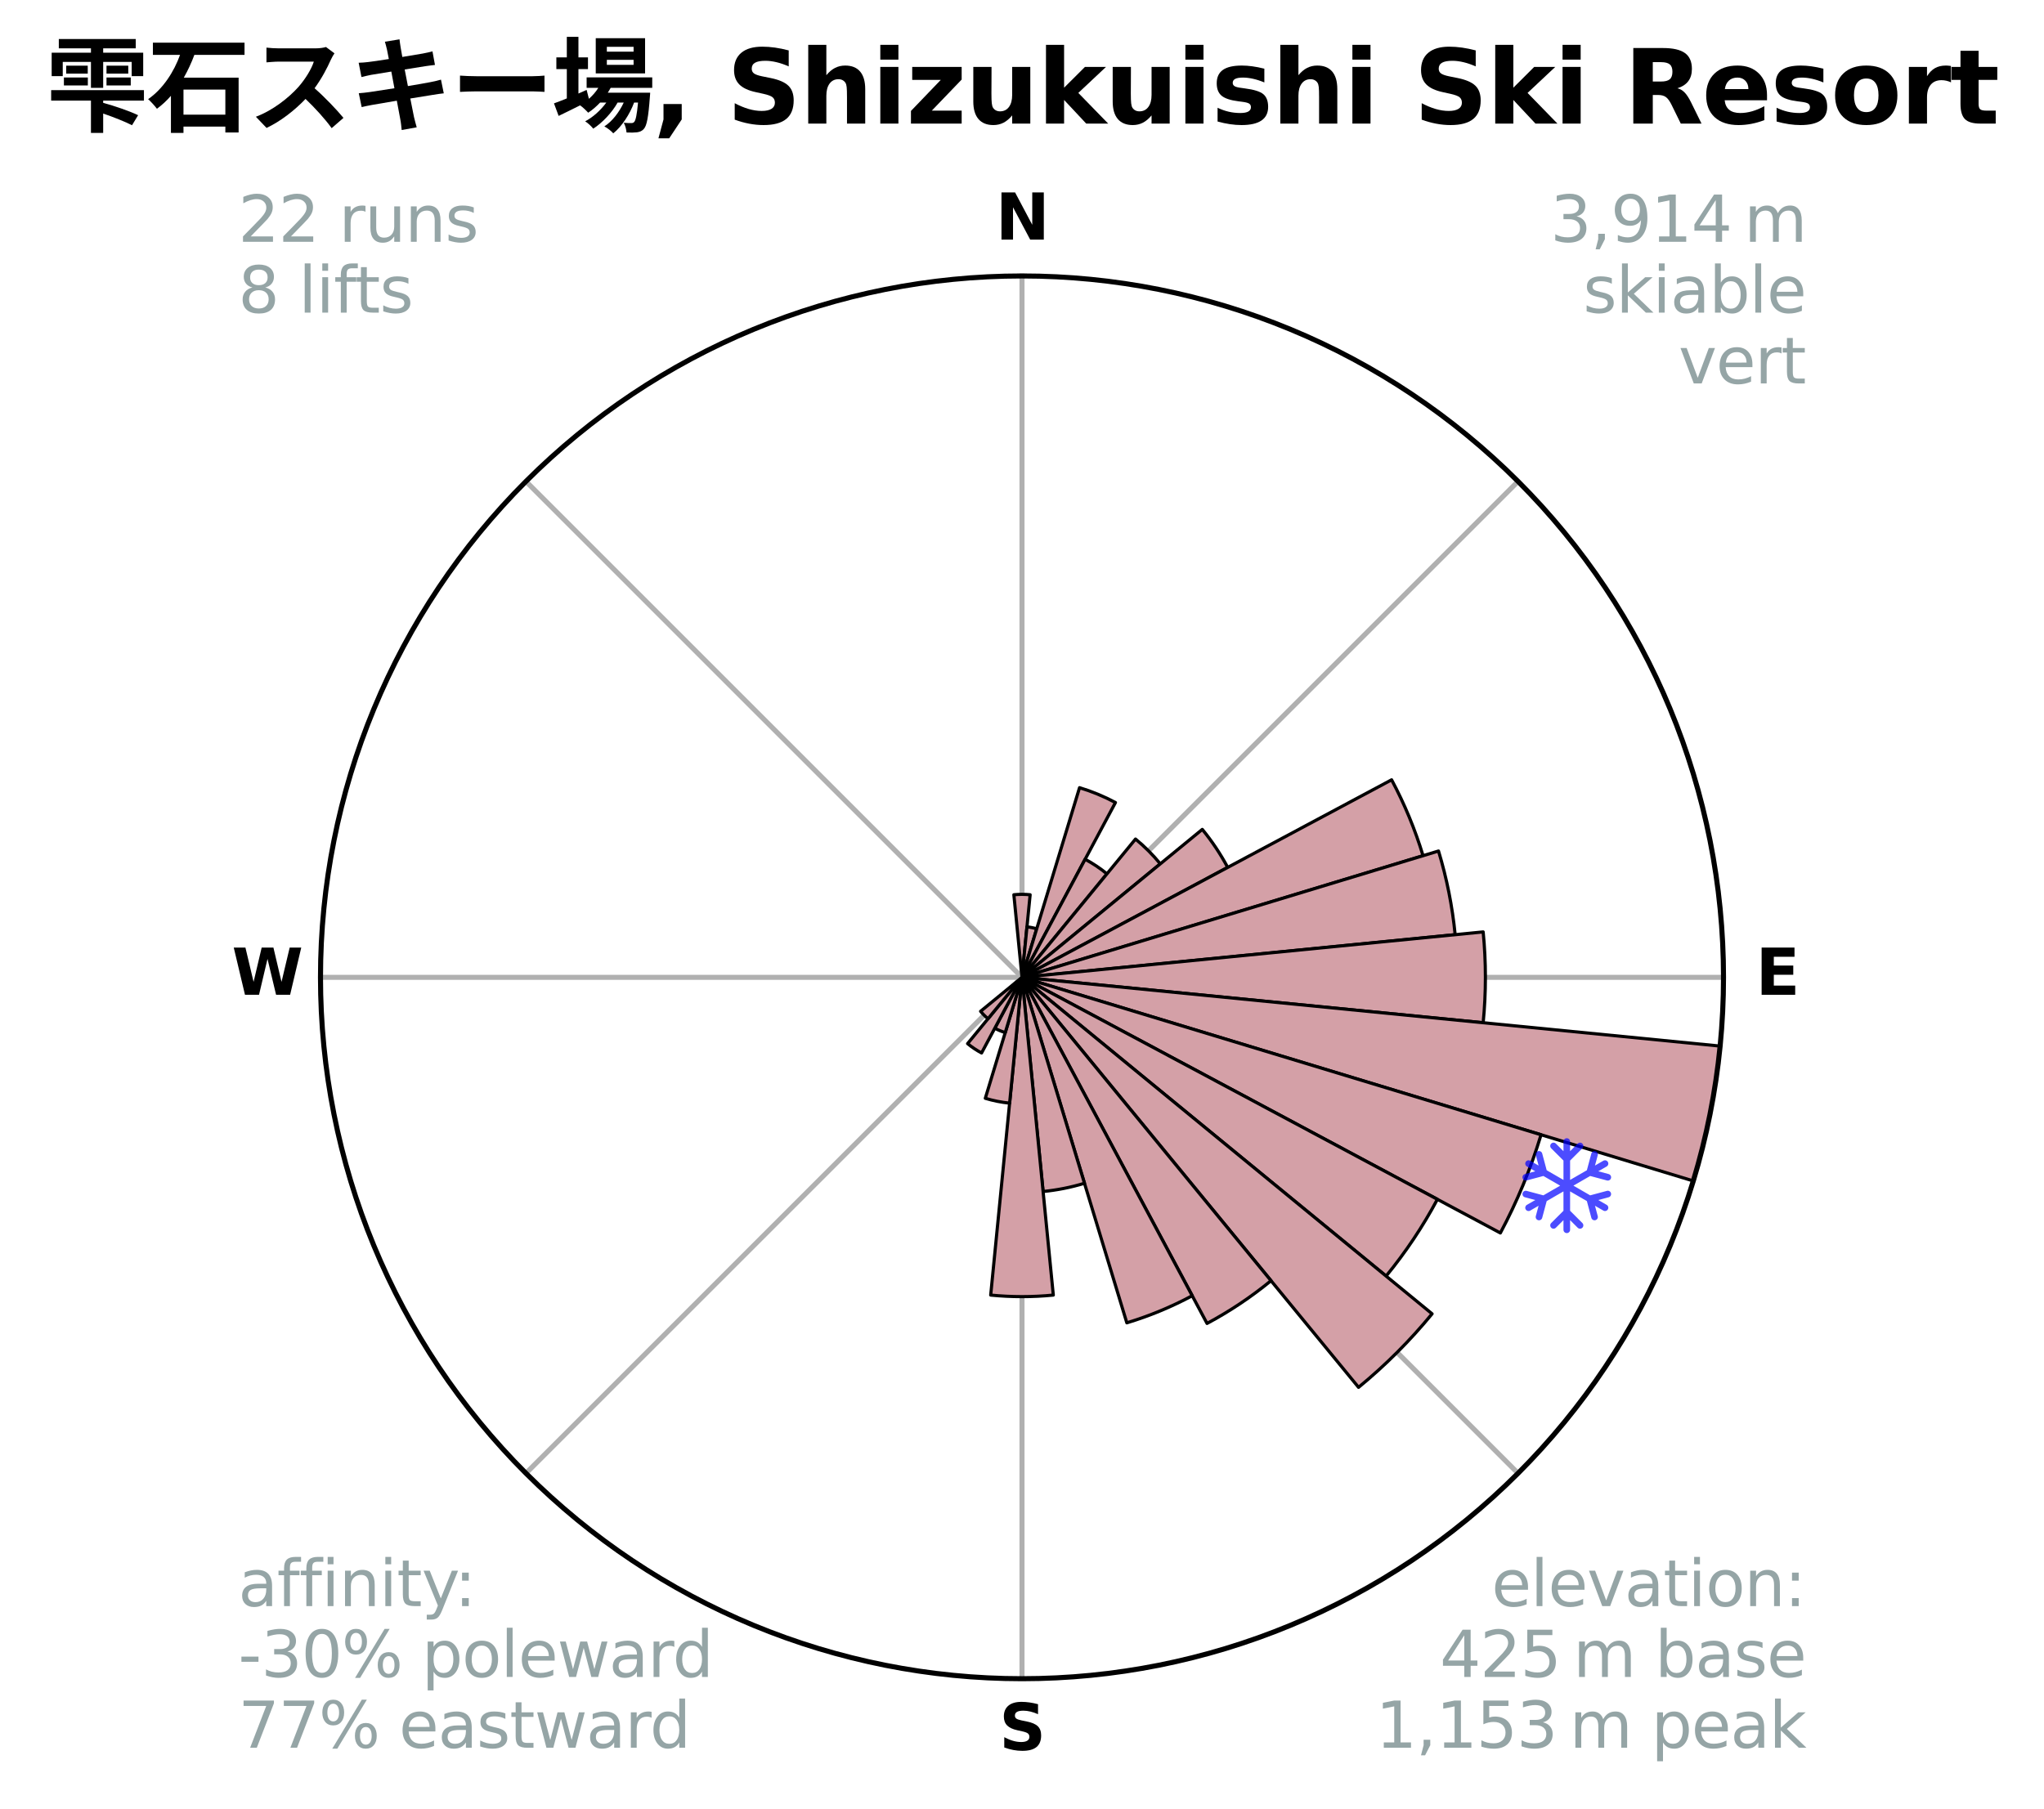 <?xml version="1.0" encoding="utf-8" standalone="no"?>
<!DOCTYPE svg PUBLIC "-//W3C//DTD SVG 1.1//EN"
  "http://www.w3.org/Graphics/SVG/1.1/DTD/svg11.dtd">
<svg xmlns:xlink="http://www.w3.org/1999/xlink" width="323.072pt" height="285.925pt" viewBox="0 0 323.072 285.925" xmlns="http://www.w3.org/2000/svg" version="1.1">
 <title>Ski Rose for 雫石スキー場, Shizukuishi Ski Resort</title>
 <defs>
  <style type="text/css">*{stroke-linejoin: round; stroke-linecap: butt}</style>
 </defs>
 <g id="figure_1">
  <g id="patch_1">
   <path d="M 0 285.925 
L 323.072 285.925 
L 323.072 0 
L 0 0 
z
" style="fill: #ffffff"/>
  </g>
  <g id="axes_1">
   <g id="patch_2">
    <path d="M 272.416 154.506 
C 272.416 139.945 269.548 125.526 263.976 112.074 
C 258.404 98.621 250.236 86.397 239.94 76.102 
C 229.644 65.806 217.42 57.638 203.968 52.066 
C 190.516 46.494 176.097 43.626 161.536 43.626 
C 146.976 43.626 132.557 46.494 119.104 52.066 
C 105.652 57.638 93.428 65.806 83.132 76.102 
C 72.836 86.397 64.669 98.621 59.096 112.074 
C 53.524 125.526 50.656 139.945 50.656 154.506 
C 50.656 169.066 53.524 183.485 59.096 196.937 
C 64.669 210.39 72.836 222.614 83.132 232.91 
C 93.428 243.205 105.652 251.373 119.104 256.945 
C 132.557 262.517 146.976 265.385 161.536 265.385 
C 176.097 265.385 190.516 262.517 203.968 256.945 
C 217.42 251.373 229.644 243.205 239.94 232.91 
C 250.236 222.614 258.404 210.39 263.976 196.937 
C 269.548 183.485 272.416 169.066 272.416 154.506 
M 161.536 154.506 
C 161.536 154.506 161.536 154.506 161.536 154.506 
C 161.536 154.506 161.536 154.506 161.536 154.506 
C 161.536 154.506 161.536 154.506 161.536 154.506 
C 161.536 154.506 161.536 154.506 161.536 154.506 
C 161.536 154.506 161.536 154.506 161.536 154.506 
C 161.536 154.506 161.536 154.506 161.536 154.506 
C 161.536 154.506 161.536 154.506 161.536 154.506 
C 161.536 154.506 161.536 154.506 161.536 154.506 
C 161.536 154.506 161.536 154.506 161.536 154.506 
C 161.536 154.506 161.536 154.506 161.536 154.506 
C 161.536 154.506 161.536 154.506 161.536 154.506 
C 161.536 154.506 161.536 154.506 161.536 154.506 
C 161.536 154.506 161.536 154.506 161.536 154.506 
C 161.536 154.506 161.536 154.506 161.536 154.506 
C 161.536 154.506 161.536 154.506 161.536 154.506 
C 161.536 154.506 161.536 154.506 161.536 154.506 
z
" style="fill: #ffffff"/>
   </g>
   <g id="matplotlib.axis_1">
    <g id="xtick_1">
     <g id="line2d_1">
      <path d="M 161.536 154.506 
L 161.536 43.626 
" clip-path="url(#p58b246d617)" style="fill: none; stroke: #b0b0b0; stroke-width: 0.8; stroke-linecap: square"/>
     </g>
     <g id="text_1">
      <!-- N -->
      <g transform="translate(157.352 37.885) scale(0.1 -0.1)">
       <defs>
        <path id="DejaVuSans-Bold-4e" d="M 588 4666 
L 1931 4666 
L 3628 1466 
L 3628 4666 
L 4769 4666 
L 4769 0 
L 3425 0 
L 1728 3200 
L 1728 0 
L 588 0 
L 588 4666 
z
" transform="scale(0.016)"/>
       </defs>
       <use xlink:href="#DejaVuSans-Bold-4e"/>
      </g>
     </g>
    </g>
    <g id="xtick_2">
     <g id="line2d_2">
      <path d="M 161.536 154.506 
L 239.94 76.102 
" clip-path="url(#p58b246d617)" style="fill: none; stroke: #b0b0b0; stroke-width: 0.8; stroke-linecap: square"/>
     </g>
    </g>
    <g id="xtick_3">
     <g id="line2d_3">
      <path d="M 161.536 154.506 
L 272.416 154.506 
" clip-path="url(#p58b246d617)" style="fill: none; stroke: #b0b0b0; stroke-width: 0.8; stroke-linecap: square"/>
     </g>
     <g id="text_2">
      <!-- E -->
      <g transform="translate(277.501 157.265) scale(0.1 -0.1)">
       <defs>
        <path id="DejaVuSans-Bold-45" d="M 588 4666 
L 3834 4666 
L 3834 3756 
L 1791 3756 
L 1791 2888 
L 3713 2888 
L 3713 1978 
L 1791 1978 
L 1791 909 
L 3903 909 
L 3903 0 
L 588 0 
L 588 4666 
z
" transform="scale(0.016)"/>
       </defs>
       <use xlink:href="#DejaVuSans-Bold-45"/>
      </g>
     </g>
    </g>
    <g id="xtick_4">
     <g id="line2d_4">
      <path d="M 161.536 154.506 
L 239.94 232.91 
" clip-path="url(#p58b246d617)" style="fill: none; stroke: #b0b0b0; stroke-width: 0.8; stroke-linecap: square"/>
     </g>
    </g>
    <g id="xtick_5">
     <g id="line2d_5">
      <path d="M 161.536 154.506 
L 161.536 265.385 
" clip-path="url(#p58b246d617)" style="fill: none; stroke: #b0b0b0; stroke-width: 0.8; stroke-linecap: square"/>
     </g>
     <g id="text_3">
      <!-- S -->
      <g transform="translate(157.935 276.645) scale(0.1 -0.1)">
       <defs>
        <path id="DejaVuSans-Bold-53" d="M 3834 4519 
L 3834 3531 
Q 3450 3703 3084 3790 
Q 2719 3878 2394 3878 
Q 1963 3878 1756 3759 
Q 1550 3641 1550 3391 
Q 1550 3203 1689 3098 
Q 1828 2994 2194 2919 
L 2706 2816 
Q 3484 2659 3812 2340 
Q 4141 2022 4141 1434 
Q 4141 663 3683 286 
Q 3225 -91 2284 -91 
Q 1841 -91 1394 -6 
Q 947 78 500 244 
L 500 1259 
Q 947 1022 1364 901 
Q 1781 781 2169 781 
Q 2563 781 2772 912 
Q 2981 1044 2981 1288 
Q 2981 1506 2839 1625 
Q 2697 1744 2272 1838 
L 1806 1941 
Q 1106 2091 782 2419 
Q 459 2747 459 3303 
Q 459 4000 909 4375 
Q 1359 4750 2203 4750 
Q 2588 4750 2994 4692 
Q 3400 4634 3834 4519 
z
" transform="scale(0.016)"/>
       </defs>
       <use xlink:href="#DejaVuSans-Bold-53"/>
      </g>
     </g>
    </g>
    <g id="xtick_6">
     <g id="line2d_6">
      <path d="M 161.536 154.506 
L 83.132 232.91 
" clip-path="url(#p58b246d617)" style="fill: none; stroke: #b0b0b0; stroke-width: 0.8; stroke-linecap: square"/>
     </g>
    </g>
    <g id="xtick_7">
     <g id="line2d_7">
      <path d="M 161.536 154.506 
L 50.656 154.506 
" clip-path="url(#p58b246d617)" style="fill: none; stroke: #b0b0b0; stroke-width: 0.8; stroke-linecap: square"/>
     </g>
     <g id="text_4">
      <!-- W -->
      <g transform="translate(36.641 157.265) scale(0.1 -0.1)">
       <defs>
        <path id="DejaVuSans-Bold-57" d="M 191 4666 
L 1344 4666 
L 2150 1275 
L 2950 4666 
L 4109 4666 
L 4909 1275 
L 5716 4666 
L 6859 4666 
L 5759 0 
L 4372 0 
L 3525 3547 
L 2688 0 
L 1300 0 
L 191 4666 
z
" transform="scale(0.016)"/>
       </defs>
       <use xlink:href="#DejaVuSans-Bold-57"/>
      </g>
     </g>
    </g>
    <g id="xtick_8">
     <g id="line2d_8">
      <path d="M 161.536 154.506 
L 83.132 76.102 
" clip-path="url(#p58b246d617)" style="fill: none; stroke: #b0b0b0; stroke-width: 0.8; stroke-linecap: square"/>
     </g>
    </g>
   </g>
   <g id="matplotlib.axis_2"/>
   <g id="patch_3">
    <path d="M 161.536 154.506 
C 161.536 154.506 161.536 154.506 161.536 154.506 
C 161.536 154.506 161.536 154.506 161.536 154.506 
L 162.822 141.45 
C 162.395 141.408 161.966 141.387 161.536 141.387 
C 161.107 141.387 160.678 141.408 160.25 141.45 
z
" clip-path="url(#p58b246d617)" style="fill: #d4a0a7; stroke: #000000; stroke-width: 0.5; stroke-linejoin: miter"/>
   </g>
   <g id="patch_4">
    <path d="M 161.536 154.506 
C 161.536 154.506 161.536 154.506 161.536 154.506 
C 161.536 154.506 161.536 154.506 161.536 154.506 
L 163.863 146.836 
C 163.612 146.759 163.357 146.696 163.1 146.645 
C 162.843 146.593 162.583 146.555 162.322 146.529 
z
" clip-path="url(#p58b246d617)" style="fill: #d4a0a7; stroke: #000000; stroke-width: 0.5; stroke-linejoin: miter"/>
   </g>
   <g id="patch_5">
    <path d="M 161.536 154.506 
C 161.536 154.506 161.536 154.506 161.536 154.506 
C 161.536 154.506 161.536 154.506 161.536 154.506 
L 176.306 126.873 
C 175.401 126.39 174.474 125.951 173.526 125.559 
C 172.579 125.166 171.613 124.821 170.631 124.523 
z
" clip-path="url(#p58b246d617)" style="fill: #d4a0a7; stroke: #000000; stroke-width: 0.5; stroke-linejoin: miter"/>
   </g>
   <g id="patch_6">
    <path d="M 161.536 154.506 
C 161.536 154.506 161.536 154.506 161.536 154.506 
C 161.536 154.506 161.536 154.506 161.536 154.506 
L 174.963 138.145 
C 174.427 137.706 173.871 137.293 173.295 136.908 
C 172.719 136.523 172.124 136.167 171.513 135.84 
z
" clip-path="url(#p58b246d617)" style="fill: #d4a0a7; stroke: #000000; stroke-width: 0.5; stroke-linejoin: miter"/>
   </g>
   <g id="patch_7">
    <path d="M 161.536 154.506 
C 161.536 154.506 161.536 154.506 161.536 154.506 
C 161.536 154.506 161.536 154.506 161.536 154.506 
L 183.397 136.565 
C 182.81 135.849 182.188 135.163 181.533 134.509 
C 180.879 133.854 180.192 133.232 179.477 132.645 
z
" clip-path="url(#p58b246d617)" style="fill: #d4a0a7; stroke: #000000; stroke-width: 0.5; stroke-linejoin: miter"/>
   </g>
   <g id="patch_8">
    <path d="M 161.536 154.506 
C 161.536 154.506 161.536 154.506 161.536 154.506 
C 161.536 154.506 161.536 154.506 161.536 154.506 
L 194.048 137.127 
C 193.479 136.063 192.859 135.028 192.188 134.024 
C 191.518 133.021 190.799 132.051 190.033 131.119 
z
" clip-path="url(#p58b246d617)" style="fill: #d4a0a7; stroke: #000000; stroke-width: 0.5; stroke-linejoin: miter"/>
   </g>
   <g id="patch_9">
    <path d="M 161.536 154.506 
C 161.536 154.506 161.536 154.506 161.536 154.506 
C 161.536 154.506 161.536 154.506 161.536 154.506 
L 224.926 135.277 
C 224.296 133.202 223.565 131.159 222.736 129.156 
C 221.906 127.153 220.978 125.192 219.956 123.279 
z
" clip-path="url(#p58b246d617)" style="fill: #d4a0a7; stroke: #000000; stroke-width: 0.5; stroke-linejoin: miter"/>
   </g>
   <g id="patch_10">
    <path d="M 161.536 154.506 
C 161.536 154.506 161.536 154.506 161.536 154.506 
C 161.536 154.506 161.536 154.506 161.536 154.506 
L 230 147.762 
C 229.78 145.521 229.449 143.293 229.01 141.084 
C 228.57 138.876 228.023 136.69 227.369 134.535 
z
" clip-path="url(#p58b246d617)" style="fill: #d4a0a7; stroke: #000000; stroke-width: 0.5; stroke-linejoin: miter"/>
   </g>
   <g id="patch_11">
    <path d="M 161.536 154.506 
C 161.536 154.506 161.536 154.506 161.536 154.506 
C 161.536 154.506 161.536 154.506 161.536 154.506 
L 234.428 161.685 
C 234.663 159.299 234.781 156.903 234.781 154.506 
C 234.781 152.108 234.663 149.712 234.428 147.326 
z
" clip-path="url(#p58b246d617)" style="fill: #d4a0a7; stroke: #000000; stroke-width: 0.5; stroke-linejoin: miter"/>
   </g>
   <g id="patch_12">
    <path d="M 161.536 154.506 
C 161.536 154.506 161.536 154.506 161.536 154.506 
C 161.536 154.506 161.536 154.506 161.536 154.506 
L 267.642 186.692 
C 268.695 183.219 269.578 179.697 270.286 176.137 
C 270.994 172.578 271.527 168.985 271.882 165.374 
z
" clip-path="url(#p58b246d617)" style="fill: #d4a0a7; stroke: #000000; stroke-width: 0.5; stroke-linejoin: miter"/>
   </g>
   <g id="patch_13">
    <path d="M 161.536 154.506 
C 161.536 154.506 161.536 154.506 161.536 154.506 
C 161.536 154.506 161.536 154.506 161.536 154.506 
L 237.146 194.92 
C 238.469 192.445 239.669 189.907 240.743 187.314 
C 241.817 184.722 242.763 182.078 243.578 179.392 
z
" clip-path="url(#p58b246d617)" style="fill: #d4a0a7; stroke: #000000; stroke-width: 0.5; stroke-linejoin: miter"/>
   </g>
   <g id="patch_14">
    <path d="M 161.536 154.506 
C 161.536 154.506 161.536 154.506 161.536 154.506 
C 161.536 154.506 161.536 154.506 161.536 154.506 
L 219.084 201.734 
C 220.63 199.85 222.082 197.892 223.436 195.866 
C 224.79 193.839 226.043 191.748 227.192 189.599 
z
" clip-path="url(#p58b246d617)" style="fill: #d4a0a7; stroke: #000000; stroke-width: 0.5; stroke-linejoin: miter"/>
   </g>
   <g id="patch_15">
    <path d="M 161.536 154.506 
C 161.536 154.506 161.536 154.506 161.536 154.506 
C 161.536 154.506 161.536 154.506 161.536 154.506 
L 214.731 219.323 
C 216.852 217.582 218.887 215.738 220.828 213.797 
C 222.769 211.856 224.613 209.822 226.354 207.7 
z
" clip-path="url(#p58b246d617)" style="fill: #d4a0a7; stroke: #000000; stroke-width: 0.5; stroke-linejoin: miter"/>
   </g>
   <g id="patch_16">
    <path d="M 161.536 154.506 
C 161.536 154.506 161.536 154.506 161.536 154.506 
C 161.536 154.506 161.536 154.506 161.536 154.506 
L 190.782 209.221 
C 192.573 208.264 194.316 207.219 196.005 206.091 
C 197.693 204.963 199.325 203.753 200.895 202.464 
z
" clip-path="url(#p58b246d617)" style="fill: #d4a0a7; stroke: #000000; stroke-width: 0.5; stroke-linejoin: miter"/>
   </g>
   <g id="patch_17">
    <path d="M 161.536 154.506 
C 161.536 154.506 161.536 154.506 161.536 154.506 
C 161.536 154.506 161.536 154.506 161.536 154.506 
L 178.105 209.125 
C 179.893 208.583 181.653 207.953 183.379 207.238 
C 185.105 206.523 186.795 205.724 188.442 204.843 
z
" clip-path="url(#p58b246d617)" style="fill: #d4a0a7; stroke: #000000; stroke-width: 0.5; stroke-linejoin: miter"/>
   </g>
   <g id="patch_18">
    <path d="M 161.536 154.506 
C 161.536 154.506 161.536 154.506 161.536 154.506 
C 161.536 154.506 161.536 154.506 161.536 154.506 
L 164.871 188.363 
C 165.979 188.253 167.081 188.09 168.173 187.873 
C 169.266 187.656 170.346 187.385 171.412 187.062 
z
" clip-path="url(#p58b246d617)" style="fill: #d4a0a7; stroke: #000000; stroke-width: 0.5; stroke-linejoin: miter"/>
   </g>
   <g id="patch_19">
    <path d="M 161.536 154.506 
C 161.536 154.506 161.536 154.506 161.536 154.506 
C 161.536 154.506 161.536 154.506 161.536 154.506 
L 156.589 204.74 
C 158.233 204.902 159.884 204.983 161.536 204.983 
C 163.188 204.983 164.84 204.902 166.484 204.74 
z
" clip-path="url(#p58b246d617)" style="fill: #d4a0a7; stroke: #000000; stroke-width: 0.5; stroke-linejoin: miter"/>
   </g>
   <g id="patch_20">
    <path d="M 161.536 154.506 
C 161.536 154.506 161.536 154.506 161.536 154.506 
C 161.536 154.506 161.536 154.506 161.536 154.506 
L 155.735 173.63 
C 156.361 173.82 156.996 173.979 157.637 174.106 
C 158.279 174.234 158.926 174.33 159.577 174.394 
z
" clip-path="url(#p58b246d617)" style="fill: #d4a0a7; stroke: #000000; stroke-width: 0.5; stroke-linejoin: miter"/>
   </g>
   <g id="patch_21">
    <path d="M 161.536 154.506 
C 161.536 154.506 161.536 154.506 161.536 154.506 
C 161.536 154.506 161.536 154.506 161.536 154.506 
L 157.235 162.553 
C 157.498 162.694 157.768 162.822 158.044 162.936 
C 158.32 163.051 158.601 163.151 158.887 163.238 
z
" clip-path="url(#p58b246d617)" style="fill: #d4a0a7; stroke: #000000; stroke-width: 0.5; stroke-linejoin: miter"/>
   </g>
   <g id="patch_22">
    <path d="M 161.536 154.506 
C 161.536 154.506 161.536 154.506 161.536 154.506 
C 161.536 154.506 161.536 154.506 161.536 154.506 
L 152.935 164.986 
C 153.278 165.268 153.634 165.533 154.003 165.779 
C 154.372 166.026 154.753 166.254 155.145 166.463 
z
" clip-path="url(#p58b246d617)" style="fill: #d4a0a7; stroke: #000000; stroke-width: 0.5; stroke-linejoin: miter"/>
   </g>
   <g id="patch_23">
    <path d="M 161.536 154.506 
C 161.536 154.506 161.536 154.506 161.536 154.506 
C 161.536 154.506 161.536 154.506 161.536 154.506 
L 154.991 159.877 
C 155.167 160.091 155.353 160.297 155.549 160.493 
C 155.745 160.689 155.95 160.875 156.165 161.051 
z
" clip-path="url(#p58b246d617)" style="fill: #d4a0a7; stroke: #000000; stroke-width: 0.5; stroke-linejoin: miter"/>
   </g>
   <g id="patch_24">
    <path d="M 161.536 154.506 
C 161.536 154.506 161.536 154.506 161.536 154.506 
C 161.536 154.506 161.536 154.506 161.536 154.506 
L 161.536 154.506 
C 161.536 154.506 161.536 154.506 161.536 154.506 
C 161.536 154.506 161.536 154.506 161.536 154.506 
z
" clip-path="url(#p58b246d617)" style="fill: #d4a0a7; stroke: #000000; stroke-width: 0.5; stroke-linejoin: miter"/>
   </g>
   <g id="patch_25">
    <path d="M 161.536 154.506 
C 161.536 154.506 161.536 154.506 161.536 154.506 
C 161.536 154.506 161.536 154.506 161.536 154.506 
L 161.536 154.506 
C 161.536 154.506 161.536 154.506 161.536 154.506 
C 161.536 154.506 161.536 154.506 161.536 154.506 
z
" clip-path="url(#p58b246d617)" style="fill: #d4a0a7; stroke: #000000; stroke-width: 0.5; stroke-linejoin: miter"/>
   </g>
   <g id="patch_26">
    <path d="M 161.536 154.506 
C 161.536 154.506 161.536 154.506 161.536 154.506 
C 161.536 154.506 161.536 154.506 161.536 154.506 
L 161.536 154.506 
C 161.536 154.506 161.536 154.506 161.536 154.506 
C 161.536 154.506 161.536 154.506 161.536 154.506 
z
" clip-path="url(#p58b246d617)" style="fill: #d4a0a7; stroke: #000000; stroke-width: 0.5; stroke-linejoin: miter"/>
   </g>
   <g id="patch_27">
    <path d="M 161.536 154.506 
C 161.536 154.506 161.536 154.506 161.536 154.506 
C 161.536 154.506 161.536 154.506 161.536 154.506 
L 161.536 154.506 
C 161.536 154.506 161.536 154.506 161.536 154.506 
C 161.536 154.506 161.536 154.506 161.536 154.506 
z
" clip-path="url(#p58b246d617)" style="fill: #d4a0a7; stroke: #000000; stroke-width: 0.5; stroke-linejoin: miter"/>
   </g>
   <g id="patch_28">
    <path d="M 161.536 154.506 
C 161.536 154.506 161.536 154.506 161.536 154.506 
C 161.536 154.506 161.536 154.506 161.536 154.506 
L 161.536 154.506 
C 161.536 154.506 161.536 154.506 161.536 154.506 
C 161.536 154.506 161.536 154.506 161.536 154.506 
z
" clip-path="url(#p58b246d617)" style="fill: #d4a0a7; stroke: #000000; stroke-width: 0.5; stroke-linejoin: miter"/>
   </g>
   <g id="patch_29">
    <path d="M 161.536 154.506 
C 161.536 154.506 161.536 154.506 161.536 154.506 
C 161.536 154.506 161.536 154.506 161.536 154.506 
L 161.536 154.506 
C 161.536 154.506 161.536 154.506 161.536 154.506 
C 161.536 154.506 161.536 154.506 161.536 154.506 
z
" clip-path="url(#p58b246d617)" style="fill: #d4a0a7; stroke: #000000; stroke-width: 0.5; stroke-linejoin: miter"/>
   </g>
   <g id="patch_30">
    <path d="M 161.536 154.506 
C 161.536 154.506 161.536 154.506 161.536 154.506 
C 161.536 154.506 161.536 154.506 161.536 154.506 
L 161.536 154.506 
C 161.536 154.506 161.536 154.506 161.536 154.506 
C 161.536 154.506 161.536 154.506 161.536 154.506 
z
" clip-path="url(#p58b246d617)" style="fill: #d4a0a7; stroke: #000000; stroke-width: 0.5; stroke-linejoin: miter"/>
   </g>
   <g id="patch_31">
    <path d="M 161.536 154.506 
C 161.536 154.506 161.536 154.506 161.536 154.506 
C 161.536 154.506 161.536 154.506 161.536 154.506 
L 161.536 154.506 
C 161.536 154.506 161.536 154.506 161.536 154.506 
C 161.536 154.506 161.536 154.506 161.536 154.506 
z
" clip-path="url(#p58b246d617)" style="fill: #d4a0a7; stroke: #000000; stroke-width: 0.5; stroke-linejoin: miter"/>
   </g>
   <g id="patch_32">
    <path d="M 161.536 154.506 
C 161.536 154.506 161.536 154.506 161.536 154.506 
C 161.536 154.506 161.536 154.506 161.536 154.506 
L 161.536 154.506 
C 161.536 154.506 161.536 154.506 161.536 154.506 
C 161.536 154.506 161.536 154.506 161.536 154.506 
z
" clip-path="url(#p58b246d617)" style="fill: #d4a0a7; stroke: #000000; stroke-width: 0.5; stroke-linejoin: miter"/>
   </g>
   <g id="patch_33">
    <path d="M 161.536 154.506 
C 161.536 154.506 161.536 154.506 161.536 154.506 
C 161.536 154.506 161.536 154.506 161.536 154.506 
L 161.536 154.506 
C 161.536 154.506 161.536 154.506 161.536 154.506 
C 161.536 154.506 161.536 154.506 161.536 154.506 
z
" clip-path="url(#p58b246d617)" style="fill: #d4a0a7; stroke: #000000; stroke-width: 0.5; stroke-linejoin: miter"/>
   </g>
   <g id="patch_34">
    <path d="M 161.536 154.506 
C 161.536 154.506 161.536 154.506 161.536 154.506 
C 161.536 154.506 161.536 154.506 161.536 154.506 
L 161.536 154.506 
C 161.536 154.506 161.536 154.506 161.536 154.506 
C 161.536 154.506 161.536 154.506 161.536 154.506 
z
" clip-path="url(#p58b246d617)" style="fill: #d4a0a7; stroke: #000000; stroke-width: 0.5; stroke-linejoin: miter"/>
   </g>
   <g id="PathCollection_1">
    <defs>
     <path id="m36b1be936f" d="M 0.194 7.414 
L 0.194 7.414 
C 0.055 7.414 -0.078 7.359 -0.176 7.261 
C -0.274 7.163 -0.33 7.03 -0.33 6.891 
L -0.33 5.365 
L -1.528 6.564 
L -1.528 6.564 
C -1.577 6.613 -1.635 6.651 -1.698 6.678 
C -1.762 6.704 -1.83 6.718 -1.899 6.718 
C -1.968 6.718 -2.036 6.704 -2.1 6.678 
C -2.163 6.651 -2.221 6.613 -2.27 6.564 
L -2.27 6.564 
C -2.318 6.515 -2.357 6.458 -2.383 6.394 
C -2.41 6.33 -2.423 6.262 -2.423 6.193 
C -2.423 6.124 -2.41 6.056 -2.383 5.993 
C -2.357 5.929 -2.318 5.871 -2.27 5.823 
L -0.33 3.884 
L -0.33 0.821 
L -2.981 2.352 
L -3.692 5.001 
L -3.692 5.001 
C -3.728 5.135 -3.815 5.25 -3.935 5.319 
C -4.055 5.389 -4.198 5.408 -4.332 5.372 
L -4.332 5.372 
C -4.466 5.336 -4.581 5.249 -4.65 5.129 
C -4.719 5.009 -4.738 4.866 -4.703 4.732 
L -4.263 3.093 
L -5.586 3.856 
L -5.586 3.856 
C -5.645 3.89 -5.711 3.913 -5.779 3.922 
C -5.847 3.931 -5.916 3.926 -5.983 3.909 
C -6.049 3.891 -6.111 3.86 -6.166 3.818 
C -6.221 3.777 -6.266 3.724 -6.301 3.665 
L -6.301 3.665 
C -6.335 3.605 -6.358 3.54 -6.367 3.471 
C -6.375 3.403 -6.371 3.334 -6.353 3.267 
C -6.335 3.201 -6.304 3.139 -6.263 3.084 
C -6.221 3.03 -6.168 2.984 -6.109 2.95 
L -4.786 2.187 
L -6.425 1.747 
L -6.425 1.747 
C -6.559 1.711 -6.673 1.623 -6.743 1.503 
C -6.812 1.383 -6.831 1.24 -6.795 1.106 
L -6.795 1.106 
C -6.777 1.04 -6.747 0.978 -6.705 0.923 
C -6.663 0.869 -6.611 0.823 -6.551 0.789 
C -6.491 0.754 -6.426 0.732 -6.357 0.723 
C -6.289 0.715 -6.22 0.719 -6.154 0.737 
L -3.505 1.447 
L -0.852 -0.085 
L -3.504 -1.616 
L -6.154 -0.906 
L -6.154 -0.906 
C -6.22 -0.888 -6.289 -0.883 -6.358 -0.892 
C -6.426 -0.901 -6.492 -0.924 -6.551 -0.958 
C -6.611 -0.992 -6.663 -1.038 -6.705 -1.093 
C -6.747 -1.148 -6.778 -1.21 -6.795 -1.276 
L -6.795 -1.276 
C -6.831 -1.41 -6.812 -1.553 -6.743 -1.673 
C -6.673 -1.793 -6.559 -1.881 -6.425 -1.917 
L -4.786 -2.355 
L -6.109 -3.12 
L -6.109 -3.12 
C -6.229 -3.189 -6.316 -3.303 -6.352 -3.437 
C -6.388 -3.571 -6.37 -3.713 -6.301 -3.834 
L -6.301 -3.834 
C -6.266 -3.893 -6.221 -3.945 -6.166 -3.987 
C -6.112 -4.029 -6.049 -4.06 -5.983 -4.078 
C -5.917 -4.096 -5.847 -4.1 -5.779 -4.091 
C -5.711 -4.082 -5.645 -4.06 -5.586 -4.026 
L -4.263 -3.261 
L -4.703 -4.9 
L -4.703 -4.9 
C -4.738 -5.034 -4.719 -5.177 -4.65 -5.297 
C -4.581 -5.417 -4.466 -5.505 -4.332 -5.541 
L -4.332 -5.541 
C -4.198 -5.576 -4.056 -5.558 -3.936 -5.488 
C -3.816 -5.419 -3.728 -5.305 -3.692 -5.171 
L -2.982 -2.522 
L -0.329 -0.99 
L -0.329 -4.052 
L -2.269 -5.992 
L -2.269 -5.992 
C -2.318 -6.04 -2.357 -6.098 -2.383 -6.162 
C -2.41 -6.225 -2.423 -6.293 -2.423 -6.362 
C -2.423 -6.431 -2.41 -6.499 -2.383 -6.563 
C -2.357 -6.626 -2.318 -6.684 -2.269 -6.733 
L -2.269 -6.733 
C -2.221 -6.782 -2.163 -6.82 -2.1 -6.847 
C -2.036 -6.873 -1.968 -6.887 -1.899 -6.887 
C -1.83 -6.887 -1.762 -6.873 -1.698 -6.847 
C -1.635 -6.82 -1.577 -6.782 -1.528 -6.733 
L -0.329 -5.534 
L -0.329 -7.06 
L -0.329 -7.06 
C -0.329 -7.198 -0.274 -7.332 -0.176 -7.43 
C -0.078 -7.528 0.055 -7.583 0.194 -7.583 
L 0.194 -7.583 
C 0.332 -7.583 0.466 -7.528 0.564 -7.43 
C 0.662 -7.332 0.717 -7.198 0.717 -7.06 
L 0.717 -5.534 
L 1.916 -6.733 
L 1.916 -6.733 
C 1.964 -6.782 2.022 -6.82 2.086 -6.847 
C 2.149 -6.873 2.218 -6.887 2.286 -6.887 
C 2.355 -6.887 2.423 -6.873 2.487 -6.847 
C 2.551 -6.82 2.608 -6.782 2.657 -6.733 
L 2.657 -6.733 
C 2.706 -6.684 2.744 -6.626 2.771 -6.563 
C 2.797 -6.499 2.811 -6.431 2.811 -6.362 
C 2.811 -6.293 2.797 -6.225 2.771 -6.162 
C 2.744 -6.098 2.706 -6.04 2.657 -5.992 
L 0.717 -4.052 
L 0.717 -0.991 
L 3.369 -2.523 
L 4.079 -5.171 
L 4.079 -5.171 
C 4.115 -5.305 4.203 -5.419 4.323 -5.488 
C 4.443 -5.558 4.586 -5.576 4.72 -5.541 
L 4.72 -5.541 
C 4.854 -5.505 4.968 -5.417 5.038 -5.297 
C 5.107 -5.177 5.126 -5.034 5.09 -4.9 
L 4.65 -3.263 
L 5.973 -4.026 
L 5.973 -4.026 
C 6.033 -4.06 6.098 -4.082 6.167 -4.091 
C 6.235 -4.1 6.304 -4.096 6.37 -4.078 
C 6.437 -4.06 6.499 -4.029 6.554 -3.987 
C 6.608 -3.945 6.654 -3.893 6.688 -3.833 
L 6.688 -3.833 
C 6.757 -3.713 6.776 -3.571 6.74 -3.437 
C 6.704 -3.303 6.616 -3.189 6.496 -3.12 
L 5.173 -2.355 
L 6.812 -1.917 
L 6.812 -1.917 
C 6.946 -1.881 7.061 -1.793 7.13 -1.673 
C 7.2 -1.553 7.219 -1.41 7.183 -1.276 
L 7.183 -1.276 
C 7.165 -1.21 7.134 -1.147 7.093 -1.093 
C 7.051 -1.038 6.998 -0.992 6.939 -0.958 
C 6.879 -0.923 6.813 -0.901 6.745 -0.892 
C 6.677 -0.883 6.608 -0.888 6.541 -0.906 
L 3.891 -1.616 
L 1.239 -0.085 
L 3.893 1.447 
L 6.541 0.737 
L 6.541 0.737 
C 6.675 0.701 6.818 0.72 6.938 0.789 
C 7.058 0.859 7.145 0.973 7.181 1.106 
L 7.181 1.106 
C 7.217 1.24 7.198 1.383 7.129 1.503 
C 7.06 1.623 6.946 1.711 6.812 1.747 
L 5.173 2.187 
L 6.496 2.95 
L 6.496 2.95 
C 6.556 2.984 6.608 3.03 6.65 3.085 
C 6.691 3.139 6.722 3.201 6.74 3.268 
C 6.758 3.334 6.762 3.404 6.753 3.472 
C 6.744 3.54 6.721 3.606 6.687 3.665 
L 6.687 3.665 
C 6.617 3.785 6.503 3.872 6.369 3.908 
C 6.236 3.944 6.093 3.925 5.973 3.856 
L 4.65 3.091 
L 5.089 4.732 
L 5.089 4.732 
C 5.125 4.866 5.106 5.008 5.037 5.128 
C 4.967 5.248 4.853 5.336 4.72 5.372 
L 4.72 5.372 
C 4.586 5.408 4.443 5.389 4.323 5.319 
C 4.203 5.25 4.115 5.136 4.079 5.002 
L 3.368 2.352 
L 0.717 0.821 
L 0.717 3.884 
L 2.657 5.823 
L 2.657 5.823 
C 2.706 5.871 2.745 5.929 2.771 5.993 
C 2.797 6.056 2.811 6.125 2.811 6.193 
C 2.811 6.262 2.797 6.331 2.771 6.394 
C 2.745 6.458 2.706 6.515 2.657 6.564 
L 2.657 6.564 
C 2.608 6.613 2.551 6.652 2.487 6.678 
C 2.424 6.704 2.355 6.718 2.286 6.718 
C 2.218 6.718 2.149 6.704 2.086 6.678 
C 2.022 6.652 1.965 6.613 1.916 6.564 
L 0.717 5.365 
L 0.717 6.891 
L 0.717 6.891 
C 0.717 7.03 0.662 7.163 0.564 7.261 
C 0.466 7.359 0.333 7.414 0.194 7.414 
L 0.194 7.414 
z
"/>
    </defs>
    <g clip-path="url(#p58b246d617)">
     <use xlink:href="#m36b1be936f" x="247.45" y="187.525" style="fill: #0000ff; fill-opacity: 0.7"/>
    </g>
   </g>
   <g id="patch_35">
    <path d="M 161.536 43.626 
C 146.976 43.626 132.557 46.494 119.104 52.066 
C 105.652 57.638 93.428 65.806 83.132 76.102 
C 72.836 86.397 64.669 98.621 59.096 112.074 
C 53.524 125.526 50.656 139.945 50.656 154.506 
C 50.656 169.066 53.524 183.485 59.096 196.937 
C 64.669 210.39 72.836 222.614 83.132 232.91 
C 93.428 243.205 105.652 251.373 119.104 256.945 
C 132.557 262.517 146.976 265.385 161.536 265.385 
C 176.097 265.385 190.516 262.517 203.968 256.945 
C 217.42 251.373 229.644 243.205 239.94 232.91 
C 250.236 222.614 258.404 210.39 263.976 196.937 
C 269.548 183.485 272.416 169.066 272.416 154.506 
C 272.416 139.945 269.548 125.526 263.976 112.074 
C 258.404 98.621 250.236 86.397 239.94 76.102 
C 229.644 65.806 217.42 57.638 203.968 52.066 
C 190.516 46.494 176.097 43.626 161.536 43.626 
" style="fill: none; stroke: #000000; stroke-width: 0.8; stroke-linejoin: miter; stroke-linecap: square"/>
   </g>
   <g id="text_5">
    <!-- 22 runs -->
    <g style="fill: #95a5a6" transform="translate(37.658 38.226) scale(0.1 -0.1)">
     <defs>
      <path id="DejaVuSans-32" d="M 1228 531 
L 3431 531 
L 3431 0 
L 469 0 
L 469 531 
Q 828 903 1448 1529 
Q 2069 2156 2228 2338 
Q 2531 2678 2651 2914 
Q 2772 3150 2772 3378 
Q 2772 3750 2511 3984 
Q 2250 4219 1831 4219 
Q 1534 4219 1204 4116 
Q 875 4013 500 3803 
L 500 4441 
Q 881 4594 1212 4672 
Q 1544 4750 1819 4750 
Q 2544 4750 2975 4387 
Q 3406 4025 3406 3419 
Q 3406 3131 3298 2873 
Q 3191 2616 2906 2266 
Q 2828 2175 2409 1742 
Q 1991 1309 1228 531 
z
" transform="scale(0.016)"/>
      <path id="DejaVuSans-20" transform="scale(0.016)"/>
      <path id="DejaVuSans-72" d="M 2631 2963 
Q 2534 3019 2420 3045 
Q 2306 3072 2169 3072 
Q 1681 3072 1420 2755 
Q 1159 2438 1159 1844 
L 1159 0 
L 581 0 
L 581 3500 
L 1159 3500 
L 1159 2956 
Q 1341 3275 1631 3429 
Q 1922 3584 2338 3584 
Q 2397 3584 2469 3576 
Q 2541 3569 2628 3553 
L 2631 2963 
z
" transform="scale(0.016)"/>
      <path id="DejaVuSans-75" d="M 544 1381 
L 544 3500 
L 1119 3500 
L 1119 1403 
Q 1119 906 1312 657 
Q 1506 409 1894 409 
Q 2359 409 2629 706 
Q 2900 1003 2900 1516 
L 2900 3500 
L 3475 3500 
L 3475 0 
L 2900 0 
L 2900 538 
Q 2691 219 2414 64 
Q 2138 -91 1772 -91 
Q 1169 -91 856 284 
Q 544 659 544 1381 
z
M 1991 3584 
L 1991 3584 
z
" transform="scale(0.016)"/>
      <path id="DejaVuSans-6e" d="M 3513 2113 
L 3513 0 
L 2938 0 
L 2938 2094 
Q 2938 2591 2744 2837 
Q 2550 3084 2163 3084 
Q 1697 3084 1428 2787 
Q 1159 2491 1159 1978 
L 1159 0 
L 581 0 
L 581 3500 
L 1159 3500 
L 1159 2956 
Q 1366 3272 1645 3428 
Q 1925 3584 2291 3584 
Q 2894 3584 3203 3211 
Q 3513 2838 3513 2113 
z
" transform="scale(0.016)"/>
      <path id="DejaVuSans-73" d="M 2834 3397 
L 2834 2853 
Q 2591 2978 2328 3040 
Q 2066 3103 1784 3103 
Q 1356 3103 1142 2972 
Q 928 2841 928 2578 
Q 928 2378 1081 2264 
Q 1234 2150 1697 2047 
L 1894 2003 
Q 2506 1872 2764 1633 
Q 3022 1394 3022 966 
Q 3022 478 2636 193 
Q 2250 -91 1575 -91 
Q 1294 -91 989 -36 
Q 684 19 347 128 
L 347 722 
Q 666 556 975 473 
Q 1284 391 1588 391 
Q 1994 391 2212 530 
Q 2431 669 2431 922 
Q 2431 1156 2273 1281 
Q 2116 1406 1581 1522 
L 1381 1569 
Q 847 1681 609 1914 
Q 372 2147 372 2553 
Q 372 3047 722 3315 
Q 1072 3584 1716 3584 
Q 2034 3584 2315 3537 
Q 2597 3491 2834 3397 
z
" transform="scale(0.016)"/>
     </defs>
     <use xlink:href="#DejaVuSans-32"/>
     <use xlink:href="#DejaVuSans-32" x="63.623"/>
     <use xlink:href="#DejaVuSans-20" x="127.246"/>
     <use xlink:href="#DejaVuSans-72" x="159.033"/>
     <use xlink:href="#DejaVuSans-75" x="200.146"/>
     <use xlink:href="#DejaVuSans-6e" x="263.525"/>
     <use xlink:href="#DejaVuSans-73" x="326.904"/>
    </g>
    <!-- 8 lifts -->
    <g style="fill: #95a5a6" transform="translate(37.658 49.423) scale(0.1 -0.1)">
     <defs>
      <path id="DejaVuSans-38" d="M 2034 2216 
Q 1584 2216 1326 1975 
Q 1069 1734 1069 1313 
Q 1069 891 1326 650 
Q 1584 409 2034 409 
Q 2484 409 2743 651 
Q 3003 894 3003 1313 
Q 3003 1734 2745 1975 
Q 2488 2216 2034 2216 
z
M 1403 2484 
Q 997 2584 770 2862 
Q 544 3141 544 3541 
Q 544 4100 942 4425 
Q 1341 4750 2034 4750 
Q 2731 4750 3128 4425 
Q 3525 4100 3525 3541 
Q 3525 3141 3298 2862 
Q 3072 2584 2669 2484 
Q 3125 2378 3379 2068 
Q 3634 1759 3634 1313 
Q 3634 634 3220 271 
Q 2806 -91 2034 -91 
Q 1263 -91 848 271 
Q 434 634 434 1313 
Q 434 1759 690 2068 
Q 947 2378 1403 2484 
z
M 1172 3481 
Q 1172 3119 1398 2916 
Q 1625 2713 2034 2713 
Q 2441 2713 2670 2916 
Q 2900 3119 2900 3481 
Q 2900 3844 2670 4047 
Q 2441 4250 2034 4250 
Q 1625 4250 1398 4047 
Q 1172 3844 1172 3481 
z
" transform="scale(0.016)"/>
      <path id="DejaVuSans-6c" d="M 603 4863 
L 1178 4863 
L 1178 0 
L 603 0 
L 603 4863 
z
" transform="scale(0.016)"/>
      <path id="DejaVuSans-69" d="M 603 3500 
L 1178 3500 
L 1178 0 
L 603 0 
L 603 3500 
z
M 603 4863 
L 1178 4863 
L 1178 4134 
L 603 4134 
L 603 4863 
z
" transform="scale(0.016)"/>
      <path id="DejaVuSans-66" d="M 2375 4863 
L 2375 4384 
L 1825 4384 
Q 1516 4384 1395 4259 
Q 1275 4134 1275 3809 
L 1275 3500 
L 2222 3500 
L 2222 3053 
L 1275 3053 
L 1275 0 
L 697 0 
L 697 3053 
L 147 3053 
L 147 3500 
L 697 3500 
L 697 3744 
Q 697 4328 969 4595 
Q 1241 4863 1831 4863 
L 2375 4863 
z
" transform="scale(0.016)"/>
      <path id="DejaVuSans-74" d="M 1172 4494 
L 1172 3500 
L 2356 3500 
L 2356 3053 
L 1172 3053 
L 1172 1153 
Q 1172 725 1289 603 
Q 1406 481 1766 481 
L 2356 481 
L 2356 0 
L 1766 0 
Q 1100 0 847 248 
Q 594 497 594 1153 
L 594 3053 
L 172 3053 
L 172 3500 
L 594 3500 
L 594 4494 
L 1172 4494 
z
" transform="scale(0.016)"/>
     </defs>
     <use xlink:href="#DejaVuSans-38"/>
     <use xlink:href="#DejaVuSans-20" x="63.623"/>
     <use xlink:href="#DejaVuSans-6c" x="95.41"/>
     <use xlink:href="#DejaVuSans-69" x="123.193"/>
     <use xlink:href="#DejaVuSans-66" x="150.977"/>
     <use xlink:href="#DejaVuSans-74" x="184.432"/>
     <use xlink:href="#DejaVuSans-73" x="223.641"/>
    </g>
   </g>
   <g id="text_6">
    <!-- 3,914 m -->
    <g style="fill: #95a5a6" transform="translate(245.049 38.226) scale(0.1 -0.1)">
     <defs>
      <path id="DejaVuSans-33" d="M 2597 2516 
Q 3050 2419 3304 2112 
Q 3559 1806 3559 1356 
Q 3559 666 3084 287 
Q 2609 -91 1734 -91 
Q 1441 -91 1130 -33 
Q 819 25 488 141 
L 488 750 
Q 750 597 1062 519 
Q 1375 441 1716 441 
Q 2309 441 2620 675 
Q 2931 909 2931 1356 
Q 2931 1769 2642 2001 
Q 2353 2234 1838 2234 
L 1294 2234 
L 1294 2753 
L 1863 2753 
Q 2328 2753 2575 2939 
Q 2822 3125 2822 3475 
Q 2822 3834 2567 4026 
Q 2313 4219 1838 4219 
Q 1578 4219 1281 4162 
Q 984 4106 628 3988 
L 628 4550 
Q 988 4650 1302 4700 
Q 1616 4750 1894 4750 
Q 2613 4750 3031 4423 
Q 3450 4097 3450 3541 
Q 3450 3153 3228 2886 
Q 3006 2619 2597 2516 
z
" transform="scale(0.016)"/>
      <path id="DejaVuSans-2c" d="M 750 794 
L 1409 794 
L 1409 256 
L 897 -744 
L 494 -744 
L 750 256 
L 750 794 
z
" transform="scale(0.016)"/>
      <path id="DejaVuSans-39" d="M 703 97 
L 703 672 
Q 941 559 1184 500 
Q 1428 441 1663 441 
Q 2288 441 2617 861 
Q 2947 1281 2994 2138 
Q 2813 1869 2534 1725 
Q 2256 1581 1919 1581 
Q 1219 1581 811 2004 
Q 403 2428 403 3163 
Q 403 3881 828 4315 
Q 1253 4750 1959 4750 
Q 2769 4750 3195 4129 
Q 3622 3509 3622 2328 
Q 3622 1225 3098 567 
Q 2575 -91 1691 -91 
Q 1453 -91 1209 -44 
Q 966 3 703 97 
z
M 1959 2075 
Q 2384 2075 2632 2365 
Q 2881 2656 2881 3163 
Q 2881 3666 2632 3958 
Q 2384 4250 1959 4250 
Q 1534 4250 1286 3958 
Q 1038 3666 1038 3163 
Q 1038 2656 1286 2365 
Q 1534 2075 1959 2075 
z
" transform="scale(0.016)"/>
      <path id="DejaVuSans-31" d="M 794 531 
L 1825 531 
L 1825 4091 
L 703 3866 
L 703 4441 
L 1819 4666 
L 2450 4666 
L 2450 531 
L 3481 531 
L 3481 0 
L 794 0 
L 794 531 
z
" transform="scale(0.016)"/>
      <path id="DejaVuSans-34" d="M 2419 4116 
L 825 1625 
L 2419 1625 
L 2419 4116 
z
M 2253 4666 
L 3047 4666 
L 3047 1625 
L 3713 1625 
L 3713 1100 
L 3047 1100 
L 3047 0 
L 2419 0 
L 2419 1100 
L 313 1100 
L 313 1709 
L 2253 4666 
z
" transform="scale(0.016)"/>
      <path id="DejaVuSans-202f" transform="scale(0.016)"/>
      <path id="DejaVuSans-6d" d="M 3328 2828 
Q 3544 3216 3844 3400 
Q 4144 3584 4550 3584 
Q 5097 3584 5394 3201 
Q 5691 2819 5691 2113 
L 5691 0 
L 5113 0 
L 5113 2094 
Q 5113 2597 4934 2840 
Q 4756 3084 4391 3084 
Q 3944 3084 3684 2787 
Q 3425 2491 3425 1978 
L 3425 0 
L 2847 0 
L 2847 2094 
Q 2847 2600 2669 2842 
Q 2491 3084 2119 3084 
Q 1678 3084 1418 2786 
Q 1159 2488 1159 1978 
L 1159 0 
L 581 0 
L 581 3500 
L 1159 3500 
L 1159 2956 
Q 1356 3278 1631 3431 
Q 1906 3584 2284 3584 
Q 2666 3584 2933 3390 
Q 3200 3197 3328 2828 
z
" transform="scale(0.016)"/>
     </defs>
     <use xlink:href="#DejaVuSans-33"/>
     <use xlink:href="#DejaVuSans-2c" x="63.623"/>
     <use xlink:href="#DejaVuSans-39" x="95.41"/>
     <use xlink:href="#DejaVuSans-31" x="159.033"/>
     <use xlink:href="#DejaVuSans-34" x="222.656"/>
     <use xlink:href="#DejaVuSans-202f" x="286.279"/>
     <use xlink:href="#DejaVuSans-6d" x="306.25"/>
    </g>
    <!-- skiable -->
    <g style="fill: #95a5a6" transform="translate(250.229 49.423) scale(0.1 -0.1)">
     <defs>
      <path id="DejaVuSans-6b" d="M 581 4863 
L 1159 4863 
L 1159 1991 
L 2875 3500 
L 3609 3500 
L 1753 1863 
L 3688 0 
L 2938 0 
L 1159 1709 
L 1159 0 
L 581 0 
L 581 4863 
z
" transform="scale(0.016)"/>
      <path id="DejaVuSans-61" d="M 2194 1759 
Q 1497 1759 1228 1600 
Q 959 1441 959 1056 
Q 959 750 1161 570 
Q 1363 391 1709 391 
Q 2188 391 2477 730 
Q 2766 1069 2766 1631 
L 2766 1759 
L 2194 1759 
z
M 3341 1997 
L 3341 0 
L 2766 0 
L 2766 531 
Q 2569 213 2275 61 
Q 1981 -91 1556 -91 
Q 1019 -91 701 211 
Q 384 513 384 1019 
Q 384 1609 779 1909 
Q 1175 2209 1959 2209 
L 2766 2209 
L 2766 2266 
Q 2766 2663 2505 2880 
Q 2244 3097 1772 3097 
Q 1472 3097 1187 3025 
Q 903 2953 641 2809 
L 641 3341 
Q 956 3463 1253 3523 
Q 1550 3584 1831 3584 
Q 2591 3584 2966 3190 
Q 3341 2797 3341 1997 
z
" transform="scale(0.016)"/>
      <path id="DejaVuSans-62" d="M 3116 1747 
Q 3116 2381 2855 2742 
Q 2594 3103 2138 3103 
Q 1681 3103 1420 2742 
Q 1159 2381 1159 1747 
Q 1159 1113 1420 752 
Q 1681 391 2138 391 
Q 2594 391 2855 752 
Q 3116 1113 3116 1747 
z
M 1159 2969 
Q 1341 3281 1617 3432 
Q 1894 3584 2278 3584 
Q 2916 3584 3314 3078 
Q 3713 2572 3713 1747 
Q 3713 922 3314 415 
Q 2916 -91 2278 -91 
Q 1894 -91 1617 61 
Q 1341 213 1159 525 
L 1159 0 
L 581 0 
L 581 4863 
L 1159 4863 
L 1159 2969 
z
" transform="scale(0.016)"/>
      <path id="DejaVuSans-65" d="M 3597 1894 
L 3597 1613 
L 953 1613 
Q 991 1019 1311 708 
Q 1631 397 2203 397 
Q 2534 397 2845 478 
Q 3156 559 3463 722 
L 3463 178 
Q 3153 47 2828 -22 
Q 2503 -91 2169 -91 
Q 1331 -91 842 396 
Q 353 884 353 1716 
Q 353 2575 817 3079 
Q 1281 3584 2069 3584 
Q 2775 3584 3186 3129 
Q 3597 2675 3597 1894 
z
M 3022 2063 
Q 3016 2534 2758 2815 
Q 2500 3097 2075 3097 
Q 1594 3097 1305 2825 
Q 1016 2553 972 2059 
L 3022 2063 
z
" transform="scale(0.016)"/>
     </defs>
     <use xlink:href="#DejaVuSans-73"/>
     <use xlink:href="#DejaVuSans-6b" x="52.1"/>
     <use xlink:href="#DejaVuSans-69" x="110.01"/>
     <use xlink:href="#DejaVuSans-61" x="137.793"/>
     <use xlink:href="#DejaVuSans-62" x="199.072"/>
     <use xlink:href="#DejaVuSans-6c" x="262.549"/>
     <use xlink:href="#DejaVuSans-65" x="290.332"/>
    </g>
    <!-- vert -->
    <g style="fill: #95a5a6" transform="translate(265.311 60.621) scale(0.1 -0.1)">
     <defs>
      <path id="DejaVuSans-76" d="M 191 3500 
L 800 3500 
L 1894 563 
L 2988 3500 
L 3597 3500 
L 2284 0 
L 1503 0 
L 191 3500 
z
" transform="scale(0.016)"/>
     </defs>
     <use xlink:href="#DejaVuSans-76"/>
     <use xlink:href="#DejaVuSans-65" x="59.18"/>
     <use xlink:href="#DejaVuSans-72" x="120.703"/>
     <use xlink:href="#DejaVuSans-74" x="161.816"/>
    </g>
   </g>
   <g id="text_7">
    <!-- affinity: -->
    <g style="fill: #95a5a6" transform="translate(37.658 253.909) scale(0.1 -0.1)">
     <defs>
      <path id="DejaVuSans-79" d="M 2059 -325 
Q 1816 -950 1584 -1140 
Q 1353 -1331 966 -1331 
L 506 -1331 
L 506 -850 
L 844 -850 
Q 1081 -850 1212 -737 
Q 1344 -625 1503 -206 
L 1606 56 
L 191 3500 
L 800 3500 
L 1894 763 
L 2988 3500 
L 3597 3500 
L 2059 -325 
z
" transform="scale(0.016)"/>
      <path id="DejaVuSans-3a" d="M 750 794 
L 1409 794 
L 1409 0 
L 750 0 
L 750 794 
z
M 750 3309 
L 1409 3309 
L 1409 2516 
L 750 2516 
L 750 3309 
z
" transform="scale(0.016)"/>
     </defs>
     <use xlink:href="#DejaVuSans-61"/>
     <use xlink:href="#DejaVuSans-66" x="61.279"/>
     <use xlink:href="#DejaVuSans-66" x="96.484"/>
     <use xlink:href="#DejaVuSans-69" x="131.689"/>
     <use xlink:href="#DejaVuSans-6e" x="159.473"/>
     <use xlink:href="#DejaVuSans-69" x="222.852"/>
     <use xlink:href="#DejaVuSans-74" x="250.635"/>
     <use xlink:href="#DejaVuSans-79" x="289.844"/>
     <use xlink:href="#DejaVuSans-3a" x="341.773"/>
    </g>
    <!-- -30% poleward -->
    <g style="fill: #95a5a6" transform="translate(37.658 265.106) scale(0.1 -0.1)">
     <defs>
      <path id="DejaVuSans-2d" d="M 313 2009 
L 1997 2009 
L 1997 1497 
L 313 1497 
L 313 2009 
z
" transform="scale(0.016)"/>
      <path id="DejaVuSans-30" d="M 2034 4250 
Q 1547 4250 1301 3770 
Q 1056 3291 1056 2328 
Q 1056 1369 1301 889 
Q 1547 409 2034 409 
Q 2525 409 2770 889 
Q 3016 1369 3016 2328 
Q 3016 3291 2770 3770 
Q 2525 4250 2034 4250 
z
M 2034 4750 
Q 2819 4750 3233 4129 
Q 3647 3509 3647 2328 
Q 3647 1150 3233 529 
Q 2819 -91 2034 -91 
Q 1250 -91 836 529 
Q 422 1150 422 2328 
Q 422 3509 836 4129 
Q 1250 4750 2034 4750 
z
" transform="scale(0.016)"/>
      <path id="DejaVuSans-25" d="M 4653 2053 
Q 4381 2053 4226 1822 
Q 4072 1591 4072 1178 
Q 4072 772 4226 539 
Q 4381 306 4653 306 
Q 4919 306 5073 539 
Q 5228 772 5228 1178 
Q 5228 1588 5073 1820 
Q 4919 2053 4653 2053 
z
M 4653 2450 
Q 5147 2450 5437 2106 
Q 5728 1763 5728 1178 
Q 5728 594 5436 251 
Q 5144 -91 4653 -91 
Q 4153 -91 3862 251 
Q 3572 594 3572 1178 
Q 3572 1766 3864 2108 
Q 4156 2450 4653 2450 
z
M 1428 4353 
Q 1159 4353 1004 4120 
Q 850 3888 850 3481 
Q 850 3069 1003 2837 
Q 1156 2606 1428 2606 
Q 1700 2606 1854 2837 
Q 2009 3069 2009 3481 
Q 2009 3884 1853 4118 
Q 1697 4353 1428 4353 
z
M 4250 4750 
L 4750 4750 
L 1831 -91 
L 1331 -91 
L 4250 4750 
z
M 1428 4750 
Q 1922 4750 2215 4408 
Q 2509 4066 2509 3481 
Q 2509 2891 2217 2550 
Q 1925 2209 1428 2209 
Q 931 2209 642 2551 
Q 353 2894 353 3481 
Q 353 4063 643 4406 
Q 934 4750 1428 4750 
z
" transform="scale(0.016)"/>
      <path id="DejaVuSans-70" d="M 1159 525 
L 1159 -1331 
L 581 -1331 
L 581 3500 
L 1159 3500 
L 1159 2969 
Q 1341 3281 1617 3432 
Q 1894 3584 2278 3584 
Q 2916 3584 3314 3078 
Q 3713 2572 3713 1747 
Q 3713 922 3314 415 
Q 2916 -91 2278 -91 
Q 1894 -91 1617 61 
Q 1341 213 1159 525 
z
M 3116 1747 
Q 3116 2381 2855 2742 
Q 2594 3103 2138 3103 
Q 1681 3103 1420 2742 
Q 1159 2381 1159 1747 
Q 1159 1113 1420 752 
Q 1681 391 2138 391 
Q 2594 391 2855 752 
Q 3116 1113 3116 1747 
z
" transform="scale(0.016)"/>
      <path id="DejaVuSans-6f" d="M 1959 3097 
Q 1497 3097 1228 2736 
Q 959 2375 959 1747 
Q 959 1119 1226 758 
Q 1494 397 1959 397 
Q 2419 397 2687 759 
Q 2956 1122 2956 1747 
Q 2956 2369 2687 2733 
Q 2419 3097 1959 3097 
z
M 1959 3584 
Q 2709 3584 3137 3096 
Q 3566 2609 3566 1747 
Q 3566 888 3137 398 
Q 2709 -91 1959 -91 
Q 1206 -91 779 398 
Q 353 888 353 1747 
Q 353 2609 779 3096 
Q 1206 3584 1959 3584 
z
" transform="scale(0.016)"/>
      <path id="DejaVuSans-77" d="M 269 3500 
L 844 3500 
L 1563 769 
L 2278 3500 
L 2956 3500 
L 3675 769 
L 4391 3500 
L 4966 3500 
L 4050 0 
L 3372 0 
L 2619 2869 
L 1863 0 
L 1184 0 
L 269 3500 
z
" transform="scale(0.016)"/>
      <path id="DejaVuSans-64" d="M 2906 2969 
L 2906 4863 
L 3481 4863 
L 3481 0 
L 2906 0 
L 2906 525 
Q 2725 213 2448 61 
Q 2172 -91 1784 -91 
Q 1150 -91 751 415 
Q 353 922 353 1747 
Q 353 2572 751 3078 
Q 1150 3584 1784 3584 
Q 2172 3584 2448 3432 
Q 2725 3281 2906 2969 
z
M 947 1747 
Q 947 1113 1208 752 
Q 1469 391 1925 391 
Q 2381 391 2643 752 
Q 2906 1113 2906 1747 
Q 2906 2381 2643 2742 
Q 2381 3103 1925 3103 
Q 1469 3103 1208 2742 
Q 947 2381 947 1747 
z
" transform="scale(0.016)"/>
     </defs>
     <use xlink:href="#DejaVuSans-2d"/>
     <use xlink:href="#DejaVuSans-33" x="36.084"/>
     <use xlink:href="#DejaVuSans-30" x="99.707"/>
     <use xlink:href="#DejaVuSans-25" x="163.33"/>
     <use xlink:href="#DejaVuSans-20" x="258.35"/>
     <use xlink:href="#DejaVuSans-70" x="290.137"/>
     <use xlink:href="#DejaVuSans-6f" x="353.613"/>
     <use xlink:href="#DejaVuSans-6c" x="414.795"/>
     <use xlink:href="#DejaVuSans-65" x="442.578"/>
     <use xlink:href="#DejaVuSans-77" x="504.102"/>
     <use xlink:href="#DejaVuSans-61" x="585.889"/>
     <use xlink:href="#DejaVuSans-72" x="647.168"/>
     <use xlink:href="#DejaVuSans-64" x="686.531"/>
    </g>
    <!-- 77% eastward -->
    <g style="fill: #95a5a6" transform="translate(37.658 276.304) scale(0.1 -0.1)">
     <defs>
      <path id="DejaVuSans-37" d="M 525 4666 
L 3525 4666 
L 3525 4397 
L 1831 0 
L 1172 0 
L 2766 4134 
L 525 4134 
L 525 4666 
z
" transform="scale(0.016)"/>
     </defs>
     <use xlink:href="#DejaVuSans-37"/>
     <use xlink:href="#DejaVuSans-37" x="63.623"/>
     <use xlink:href="#DejaVuSans-25" x="127.246"/>
     <use xlink:href="#DejaVuSans-20" x="222.266"/>
     <use xlink:href="#DejaVuSans-65" x="254.053"/>
     <use xlink:href="#DejaVuSans-61" x="315.576"/>
     <use xlink:href="#DejaVuSans-73" x="376.855"/>
     <use xlink:href="#DejaVuSans-74" x="428.955"/>
     <use xlink:href="#DejaVuSans-77" x="468.164"/>
     <use xlink:href="#DejaVuSans-61" x="549.951"/>
     <use xlink:href="#DejaVuSans-72" x="611.23"/>
     <use xlink:href="#DejaVuSans-64" x="650.594"/>
    </g>
   </g>
   <g id="text_8">
    <!-- elevation: -->
    <g style="fill: #95a5a6" transform="translate(235.76 253.909) scale(0.1 -0.1)">
     <use xlink:href="#DejaVuSans-65"/>
     <use xlink:href="#DejaVuSans-6c" x="61.523"/>
     <use xlink:href="#DejaVuSans-65" x="89.307"/>
     <use xlink:href="#DejaVuSans-76" x="150.83"/>
     <use xlink:href="#DejaVuSans-61" x="210.01"/>
     <use xlink:href="#DejaVuSans-74" x="271.289"/>
     <use xlink:href="#DejaVuSans-69" x="310.498"/>
     <use xlink:href="#DejaVuSans-6f" x="338.281"/>
     <use xlink:href="#DejaVuSans-6e" x="399.463"/>
     <use xlink:href="#DejaVuSans-3a" x="462.842"/>
    </g>
    <!-- 425 m base -->
    <g style="fill: #95a5a6" transform="translate(227.572 265.106) scale(0.1 -0.1)">
     <defs>
      <path id="DejaVuSans-35" d="M 691 4666 
L 3169 4666 
L 3169 4134 
L 1269 4134 
L 1269 2991 
Q 1406 3038 1543 3061 
Q 1681 3084 1819 3084 
Q 2600 3084 3056 2656 
Q 3513 2228 3513 1497 
Q 3513 744 3044 326 
Q 2575 -91 1722 -91 
Q 1428 -91 1123 -41 
Q 819 9 494 109 
L 494 744 
Q 775 591 1075 516 
Q 1375 441 1709 441 
Q 2250 441 2565 725 
Q 2881 1009 2881 1497 
Q 2881 1984 2565 2268 
Q 2250 2553 1709 2553 
Q 1456 2553 1204 2497 
Q 953 2441 691 2322 
L 691 4666 
z
" transform="scale(0.016)"/>
     </defs>
     <use xlink:href="#DejaVuSans-34"/>
     <use xlink:href="#DejaVuSans-32" x="63.623"/>
     <use xlink:href="#DejaVuSans-35" x="127.246"/>
     <use xlink:href="#DejaVuSans-202f" x="190.869"/>
     <use xlink:href="#DejaVuSans-6d" x="210.84"/>
     <use xlink:href="#DejaVuSans-20" x="308.252"/>
     <use xlink:href="#DejaVuSans-62" x="340.039"/>
     <use xlink:href="#DejaVuSans-61" x="403.516"/>
     <use xlink:href="#DejaVuSans-73" x="464.795"/>
     <use xlink:href="#DejaVuSans-65" x="516.895"/>
    </g>
    <!-- 1,153 m peak -->
    <g style="fill: #95a5a6" transform="translate(217.451 276.304) scale(0.1 -0.1)">
     <use xlink:href="#DejaVuSans-31"/>
     <use xlink:href="#DejaVuSans-2c" x="63.623"/>
     <use xlink:href="#DejaVuSans-31" x="95.41"/>
     <use xlink:href="#DejaVuSans-35" x="159.033"/>
     <use xlink:href="#DejaVuSans-33" x="222.656"/>
     <use xlink:href="#DejaVuSans-202f" x="286.279"/>
     <use xlink:href="#DejaVuSans-6d" x="306.25"/>
     <use xlink:href="#DejaVuSans-20" x="403.662"/>
     <use xlink:href="#DejaVuSans-70" x="435.449"/>
     <use xlink:href="#DejaVuSans-65" x="498.926"/>
     <use xlink:href="#DejaVuSans-61" x="560.449"/>
     <use xlink:href="#DejaVuSans-6b" x="621.729"/>
    </g>
   </g>
   <g id="text_9">
    <!-- 雫石スキー場, Shizukuishi Ski Resort -->
    <g transform="translate(7.2 19.538) scale(0.16 -0.16)">
     <defs>
      <path id="NotoSansCJKjp-Bold-96eb" d="M 1274 3578 
L 1274 3085 
L 2605 3085 
L 2605 3578 
L 1274 3578 
z
M 1133 2848 
L 1133 2355 
L 2611 2355 
L 2611 2848 
L 1133 2848 
z
M 3763 2848 
L 3763 2355 
L 5261 2355 
L 5261 2848 
L 3763 2848 
z
M 3763 3578 
L 3763 3085 
L 5107 3085 
L 5107 3578 
L 3763 3578 
z
M 378 4378 
L 378 2931 
L 1062 2931 
L 1062 3808 
L 2803 3808 
L 2803 2208 
L 3558 2208 
L 3558 3808 
L 5318 3808 
L 5318 2931 
L 6029 2931 
L 6029 4378 
L 3558 4378 
L 3558 4646 
L 5568 4646 
L 5568 5222 
L 819 5222 
L 819 4646 
L 2803 4646 
L 2803 4378 
L 378 4378 
z
M 346 2067 
L 346 1421 
L 2803 1421 
L 2803 -576 
L 3558 -576 
L 3558 621 
C 4205 397 4934 109 5338 -102 
L 5715 518 
C 5210 762 4256 1094 3558 1280 
L 3558 1421 
L 6074 1421 
L 6074 2067 
L 346 2067 
z
" transform="scale(0.016)"/>
      <path id="NotoSansCJKjp-Bold-77f3" d="M 378 4998 
L 378 4243 
L 2054 4243 
C 1690 3226 1011 2144 83 1510 
C 243 1370 499 1088 627 915 
C 941 1146 1229 1414 1491 1715 
L 1491 -576 
L 2266 -576 
L 2266 -186 
L 4851 -186 
L 4851 -550 
L 5670 -550 
L 5670 2835 
L 2285 2835 
C 2541 3290 2765 3770 2938 4243 
L 6035 4243 
L 6035 4998 
L 378 4998 
z
M 2266 550 
L 2266 2099 
L 4851 2099 
L 4851 550 
L 2266 550 
z
" transform="scale(0.016)"/>
      <path id="NotoSansCJKjp-Bold-30b9" d="M 5338 4339 
L 4813 4730 
C 4685 4685 4429 4646 4154 4646 
C 3866 4646 2227 4646 1894 4646 
C 1702 4646 1312 4666 1139 4691 
L 1139 3782 
C 1274 3789 1626 3827 1894 3827 
C 2170 3827 3802 3827 4064 3827 
C 3923 3373 3533 2739 3110 2259 
C 2509 1587 1517 806 486 422 
L 1146 -269 
C 2022 147 2874 813 3552 1523 
C 4154 947 4749 294 5165 -282 
L 5894 352 
C 5517 813 4742 1632 4109 2182 
C 4538 2765 4896 3443 5114 3942 
C 5171 4070 5286 4269 5338 4339 
z
" transform="scale(0.016)"/>
      <path id="NotoSansCJKjp-Bold-30ad" d="M 589 1875 
L 768 1018 
C 915 1056 1133 1101 1408 1152 
L 2938 1414 
L 3155 250 
C 3194 64 3213 -160 3238 -397 
L 4166 -230 
C 4109 -26 4045 205 4000 397 
L 3770 1549 
L 5158 1773 
C 5402 1811 5664 1856 5837 1869 
L 5664 2714 
C 5498 2662 5261 2611 5011 2560 
C 4723 2502 4198 2413 3622 2317 
L 3424 3341 
L 4704 3546 
C 4896 3571 5152 3610 5293 3622 
L 5139 4461 
C 4986 4416 4742 4365 4538 4326 
L 3277 4115 
L 3174 4704 
C 3142 4858 3123 5075 3104 5203 
L 2202 5056 
C 2246 4902 2291 4749 2330 4570 
L 2445 3987 
C 1894 3898 1402 3827 1178 3802 
C 979 3776 787 3763 582 3757 
L 755 2874 
C 973 2931 1139 2963 1344 3008 
L 2598 3213 
L 2790 2182 
L 1254 1946 
C 1050 1920 762 1882 589 1875 
z
" transform="scale(0.016)"/>
      <path id="NotoSansCJKjp-Bold-30fc" d="M 589 2963 
L 589 1958 
C 826 1971 1254 1990 1619 1990 
C 2368 1990 4480 1990 5056 1990 
C 5325 1990 5651 1965 5805 1958 
L 5805 2963 
C 5638 2950 5357 2925 5056 2925 
C 4480 2925 2374 2925 1619 2925 
C 1286 2925 819 2944 589 2963 
z
" transform="scale(0.016)"/>
      <path id="NotoSansCJKjp-Bold-5834" d="M 3405 3936 
L 5056 3936 
L 5056 3629 
L 3405 3629 
L 3405 3936 
z
M 3405 4742 
L 5056 4742 
L 5056 4442 
L 3405 4442 
L 3405 4742 
z
M 2720 5274 
L 2720 3098 
L 5766 3098 
L 5766 5274 
L 2720 5274 
z
M 141 1248 
L 429 474 
C 826 666 1286 890 1754 1126 
C 1907 1024 2144 794 2253 672 
C 2509 838 2758 1056 2989 1299 
L 3373 1299 
C 3027 826 2541 384 2067 141 
C 2246 26 2445 -160 2566 -314 
C 3123 45 3731 685 4070 1299 
L 4448 1299 
C 4173 710 3738 134 3251 -173 
C 3443 -275 3674 -454 3802 -602 
C 4320 -192 4826 582 5088 1299 
L 5331 1299 
C 5261 531 5184 198 5094 102 
C 5043 45 4992 32 4909 32 
C 4819 32 4653 32 4448 51 
C 4544 -109 4608 -371 4621 -550 
C 4883 -563 5120 -557 5267 -538 
C 5434 -512 5574 -467 5696 -320 
C 5869 -128 5971 390 6061 1638 
C 6074 1728 6080 1907 6080 1907 
L 3462 1907 
C 3526 2003 3584 2106 3642 2208 
L 6208 2208 
L 6208 2854 
L 2157 2854 
L 2157 2208 
L 2880 2208 
C 2726 1958 2522 1728 2298 1530 
L 2157 2080 
L 1651 1856 
L 1651 3366 
L 2240 3366 
L 2240 4090 
L 1651 4090 
L 1651 5357 
L 934 5357 
L 934 4090 
L 288 4090 
L 288 3366 
L 934 3366 
L 934 1555 
C 634 1434 358 1325 141 1248 
z
" transform="scale(0.016)"/>
      <path id="DejaVuSans-Bold-2c" d="M 653 1209 
L 1778 1209 
L 1778 256 
L 1006 -909 
L 341 -909 
L 653 256 
L 653 1209 
z
" transform="scale(0.016)"/>
      <path id="DejaVuSans-Bold-20" transform="scale(0.016)"/>
      <path id="DejaVuSans-Bold-68" d="M 4056 2131 
L 4056 0 
L 2931 0 
L 2931 347 
L 2931 1625 
Q 2931 2084 2911 2256 
Q 2891 2428 2841 2509 
Q 2775 2619 2662 2680 
Q 2550 2741 2406 2741 
Q 2056 2741 1856 2470 
Q 1656 2200 1656 1722 
L 1656 0 
L 538 0 
L 538 4863 
L 1656 4863 
L 1656 2988 
Q 1909 3294 2193 3439 
Q 2478 3584 2822 3584 
Q 3428 3584 3742 3212 
Q 4056 2841 4056 2131 
z
" transform="scale(0.016)"/>
      <path id="DejaVuSans-Bold-69" d="M 538 3500 
L 1656 3500 
L 1656 0 
L 538 0 
L 538 3500 
z
M 538 4863 
L 1656 4863 
L 1656 3950 
L 538 3950 
L 538 4863 
z
" transform="scale(0.016)"/>
      <path id="DejaVuSans-Bold-7a" d="M 366 3500 
L 3419 3500 
L 3419 2719 
L 1575 800 
L 3419 800 
L 3419 0 
L 288 0 
L 288 781 
L 2131 2700 
L 366 2700 
L 366 3500 
z
" transform="scale(0.016)"/>
      <path id="DejaVuSans-Bold-75" d="M 500 1363 
L 500 3500 
L 1625 3500 
L 1625 3150 
Q 1625 2866 1622 2436 
Q 1619 2006 1619 1863 
Q 1619 1441 1641 1255 
Q 1663 1069 1716 984 
Q 1784 875 1895 815 
Q 2006 756 2150 756 
Q 2500 756 2700 1025 
Q 2900 1294 2900 1772 
L 2900 3500 
L 4019 3500 
L 4019 0 
L 2900 0 
L 2900 506 
Q 2647 200 2364 54 
Q 2081 -91 1741 -91 
Q 1134 -91 817 281 
Q 500 653 500 1363 
z
" transform="scale(0.016)"/>
      <path id="DejaVuSans-Bold-6b" d="M 538 4863 
L 1656 4863 
L 1656 2216 
L 2944 3500 
L 4244 3500 
L 2534 1894 
L 4378 0 
L 3022 0 
L 1656 1459 
L 1656 0 
L 538 0 
L 538 4863 
z
" transform="scale(0.016)"/>
      <path id="DejaVuSans-Bold-73" d="M 3272 3391 
L 3272 2541 
Q 2913 2691 2578 2766 
Q 2244 2841 1947 2841 
Q 1628 2841 1473 2761 
Q 1319 2681 1319 2516 
Q 1319 2381 1436 2309 
Q 1553 2238 1856 2203 
L 2053 2175 
Q 2913 2066 3209 1816 
Q 3506 1566 3506 1031 
Q 3506 472 3093 190 
Q 2681 -91 1863 -91 
Q 1516 -91 1145 -36 
Q 775 19 384 128 
L 384 978 
Q 719 816 1070 734 
Q 1422 653 1784 653 
Q 2113 653 2278 743 
Q 2444 834 2444 1013 
Q 2444 1163 2330 1236 
Q 2216 1309 1875 1350 
L 1678 1375 
Q 931 1469 631 1722 
Q 331 1975 331 2491 
Q 331 3047 712 3315 
Q 1094 3584 1881 3584 
Q 2191 3584 2531 3537 
Q 2872 3491 3272 3391 
z
" transform="scale(0.016)"/>
      <path id="DejaVuSans-Bold-52" d="M 2297 2597 
Q 2675 2597 2839 2737 
Q 3003 2878 3003 3200 
Q 3003 3519 2839 3656 
Q 2675 3794 2297 3794 
L 1791 3794 
L 1791 2597 
L 2297 2597 
z
M 1791 1766 
L 1791 0 
L 588 0 
L 588 4666 
L 2425 4666 
Q 3347 4666 3776 4356 
Q 4206 4047 4206 3378 
Q 4206 2916 3982 2619 
Q 3759 2322 3309 2181 
Q 3556 2125 3751 1926 
Q 3947 1728 4147 1325 
L 4800 0 
L 3519 0 
L 2950 1159 
Q 2778 1509 2601 1637 
Q 2425 1766 2131 1766 
L 1791 1766 
z
" transform="scale(0.016)"/>
      <path id="DejaVuSans-Bold-65" d="M 4031 1759 
L 4031 1441 
L 1416 1441 
Q 1456 1047 1700 850 
Q 1944 653 2381 653 
Q 2734 653 3104 758 
Q 3475 863 3866 1075 
L 3866 213 
Q 3469 63 3072 -14 
Q 2675 -91 2278 -91 
Q 1328 -91 801 392 
Q 275 875 275 1747 
Q 275 2603 792 3093 
Q 1309 3584 2216 3584 
Q 3041 3584 3536 3087 
Q 4031 2591 4031 1759 
z
M 2881 2131 
Q 2881 2450 2695 2645 
Q 2509 2841 2209 2841 
Q 1884 2841 1681 2658 
Q 1478 2475 1428 2131 
L 2881 2131 
z
" transform="scale(0.016)"/>
      <path id="DejaVuSans-Bold-6f" d="M 2203 2784 
Q 1831 2784 1636 2517 
Q 1441 2250 1441 1747 
Q 1441 1244 1636 976 
Q 1831 709 2203 709 
Q 2569 709 2762 976 
Q 2956 1244 2956 1747 
Q 2956 2250 2762 2517 
Q 2569 2784 2203 2784 
z
M 2203 3584 
Q 3106 3584 3614 3096 
Q 4122 2609 4122 1747 
Q 4122 884 3614 396 
Q 3106 -91 2203 -91 
Q 1297 -91 786 396 
Q 275 884 275 1747 
Q 275 2609 786 3096 
Q 1297 3584 2203 3584 
z
" transform="scale(0.016)"/>
      <path id="DejaVuSans-Bold-72" d="M 3138 2547 
Q 2991 2616 2845 2648 
Q 2700 2681 2553 2681 
Q 2122 2681 1889 2404 
Q 1656 2128 1656 1613 
L 1656 0 
L 538 0 
L 538 3500 
L 1656 3500 
L 1656 2925 
Q 1872 3269 2151 3426 
Q 2431 3584 2822 3584 
Q 2878 3584 2943 3579 
Q 3009 3575 3134 3559 
L 3138 2547 
z
" transform="scale(0.016)"/>
      <path id="DejaVuSans-Bold-74" d="M 1759 4494 
L 1759 3500 
L 2913 3500 
L 2913 2700 
L 1759 2700 
L 1759 1216 
Q 1759 972 1856 886 
Q 1953 800 2241 800 
L 2816 800 
L 2816 0 
L 1856 0 
Q 1194 0 917 276 
Q 641 553 641 1216 
L 641 2700 
L 84 2700 
L 84 3500 
L 641 3500 
L 641 4494 
L 1759 4494 
z
" transform="scale(0.016)"/>
     </defs>
     <use xlink:href="#NotoSansCJKjp-Bold-96eb"/>
     <use xlink:href="#NotoSansCJKjp-Bold-77f3" x="100"/>
     <use xlink:href="#NotoSansCJKjp-Bold-30b9" x="200"/>
     <use xlink:href="#NotoSansCJKjp-Bold-30ad" x="300"/>
     <use xlink:href="#NotoSansCJKjp-Bold-30fc" x="400"/>
     <use xlink:href="#NotoSansCJKjp-Bold-5834" x="500"/>
     <use xlink:href="#DejaVuSans-Bold-2c" x="600"/>
     <use xlink:href="#DejaVuSans-Bold-20" x="637.988"/>
     <use xlink:href="#DejaVuSans-Bold-53" x="672.803"/>
     <use xlink:href="#DejaVuSans-Bold-68" x="744.824"/>
     <use xlink:href="#DejaVuSans-Bold-69" x="816.016"/>
     <use xlink:href="#DejaVuSans-Bold-7a" x="850.293"/>
     <use xlink:href="#DejaVuSans-Bold-75" x="908.496"/>
     <use xlink:href="#DejaVuSans-Bold-6b" x="979.687"/>
     <use xlink:href="#DejaVuSans-Bold-75" x="1046.191"/>
     <use xlink:href="#DejaVuSans-Bold-69" x="1117.383"/>
     <use xlink:href="#DejaVuSans-Bold-73" x="1151.66"/>
     <use xlink:href="#DejaVuSans-Bold-68" x="1211.182"/>
     <use xlink:href="#DejaVuSans-Bold-69" x="1282.373"/>
     <use xlink:href="#DejaVuSans-Bold-20" x="1316.65"/>
     <use xlink:href="#DejaVuSans-Bold-53" x="1351.465"/>
     <use xlink:href="#DejaVuSans-Bold-6b" x="1423.486"/>
     <use xlink:href="#DejaVuSans-Bold-69" x="1489.99"/>
     <use xlink:href="#DejaVuSans-Bold-20" x="1524.267"/>
     <use xlink:href="#DejaVuSans-Bold-52" x="1559.082"/>
     <use xlink:href="#DejaVuSans-Bold-65" x="1636.084"/>
     <use xlink:href="#DejaVuSans-Bold-73" x="1703.906"/>
     <use xlink:href="#DejaVuSans-Bold-6f" x="1763.428"/>
     <use xlink:href="#DejaVuSans-Bold-72" x="1832.129"/>
     <use xlink:href="#DejaVuSans-Bold-74" x="1881.445"/>
    </g>
   </g>
  </g>
 </g>
 <defs>
  <clipPath id="p58b246d617">
   <path d="M 272.416 154.506 
C 272.416 139.945 269.548 125.526 263.976 112.074 
C 258.404 98.621 250.236 86.397 239.94 76.102 
C 229.644 65.806 217.42 57.638 203.968 52.066 
C 190.516 46.494 176.097 43.626 161.536 43.626 
C 146.976 43.626 132.557 46.494 119.104 52.066 
C 105.652 57.638 93.428 65.806 83.132 76.102 
C 72.836 86.397 64.669 98.621 59.096 112.074 
C 53.524 125.526 50.656 139.945 50.656 154.506 
C 50.656 169.066 53.524 183.485 59.096 196.937 
C 64.669 210.39 72.836 222.614 83.132 232.91 
C 93.428 243.205 105.652 251.373 119.104 256.945 
C 132.557 262.517 146.976 265.385 161.536 265.385 
C 176.097 265.385 190.516 262.517 203.968 256.945 
C 217.42 251.373 229.644 243.205 239.94 232.91 
C 250.236 222.614 258.404 210.39 263.976 196.937 
C 269.548 183.485 272.416 169.066 272.416 154.506 
M 161.536 154.506 
C 161.536 154.506 161.536 154.506 161.536 154.506 
C 161.536 154.506 161.536 154.506 161.536 154.506 
C 161.536 154.506 161.536 154.506 161.536 154.506 
C 161.536 154.506 161.536 154.506 161.536 154.506 
C 161.536 154.506 161.536 154.506 161.536 154.506 
C 161.536 154.506 161.536 154.506 161.536 154.506 
C 161.536 154.506 161.536 154.506 161.536 154.506 
C 161.536 154.506 161.536 154.506 161.536 154.506 
C 161.536 154.506 161.536 154.506 161.536 154.506 
C 161.536 154.506 161.536 154.506 161.536 154.506 
C 161.536 154.506 161.536 154.506 161.536 154.506 
C 161.536 154.506 161.536 154.506 161.536 154.506 
C 161.536 154.506 161.536 154.506 161.536 154.506 
C 161.536 154.506 161.536 154.506 161.536 154.506 
C 161.536 154.506 161.536 154.506 161.536 154.506 
C 161.536 154.506 161.536 154.506 161.536 154.506 
z
"/>
  </clipPath>
 </defs>
</svg>
